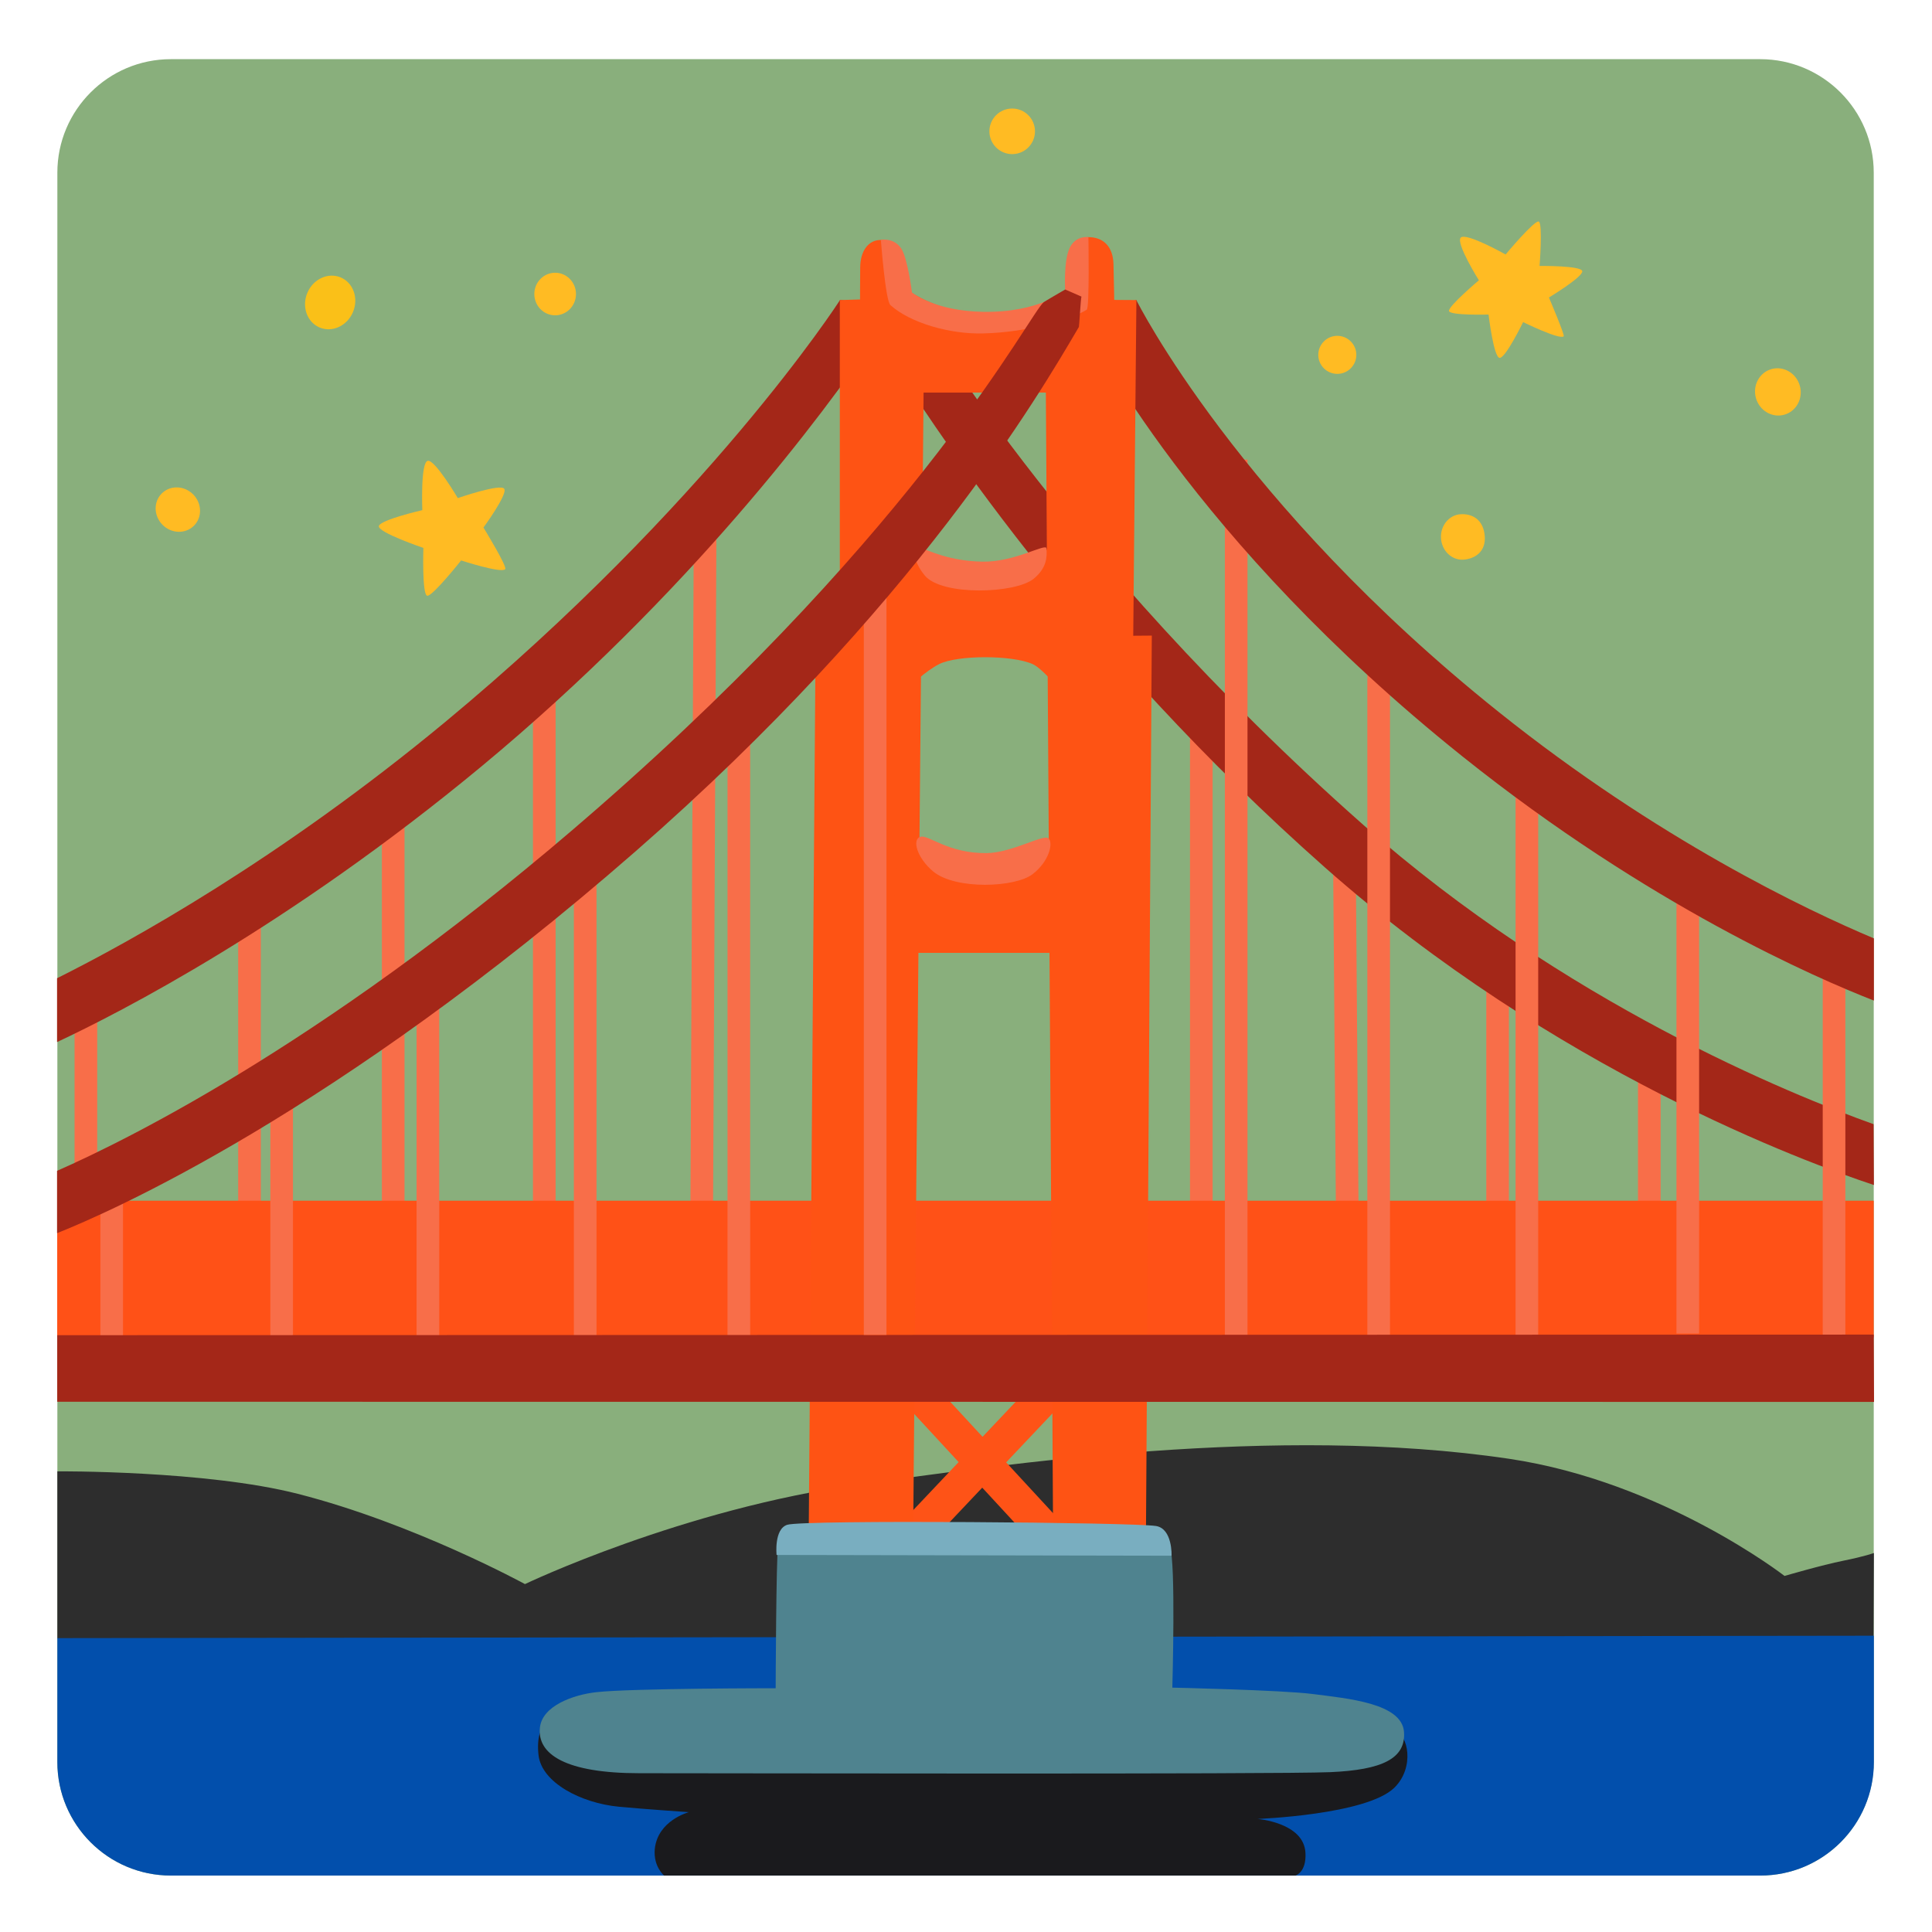 <svg xmlns="http://www.w3.org/2000/svg" xml:space="preserve" id="Layer_3" x="0" y="0" version="1.1" viewBox="0 0 128 128"><path d="M116.62 124.26H11.32c-4.15 0-7.52-3.37-7.52-7.52V11.44c0-4.15 3.37-7.52 7.52-7.52h105.3c4.15 0 7.52 3.37 7.52 7.52v105.3c.01 4.15-3.36 7.52-7.52 7.52" style="fill:#89af7c"/><path d="M16.51 121.06 3.8 108.53V97.48s9.82-.07 15.93 1.49c7.72 1.97 15.05 5.98 15.05 5.98s10.43-4.99 22.2-6.61c9.53-1.31 27.57-3.99 43.01-1.69 10.21 1.52 18.24 7.76 18.24 7.76s2.46-.72 3.9-1.01 2.02-.51 2.02-.51l-.02 5.48-9.46 11.65z" style="fill:#2d2d2d"/><path d="M22.45 56.94h48.32v1.5H22.45z" style="fill:#f86e49" transform="matrix(.005 -1 1 .005 -11.32 104.008)"/><path d="M35.31 45.18h1.5v35.41h-1.5zM25.3 54.45h1.5v25.57h-1.5zM15.78 61.24h1.5v19.2h-1.5zM4.94 65.94h1.5v13.83h-1.5zM78.84 47.77h1.5v33.31h-1.5z" style="fill:#f86e49"/><path d="M88.43 56.45h1.5v24.63h-1.5z" style="fill:#f86e49" transform="matrix(1 -.008 .008 1 -.564 .738)"/><path d="M98.47 64.97h1.5v15.26h-1.5zM108.52 71.51h1.5v9.21h-1.5z" style="fill:#f86e49"/><path d="M3.78 64.81c4.83-2.41 14.75-7.89 25.72-16.98 17.36-14.39 26.04-27.76 26.15-27.95.01-.01 1.49.19 2.17.23.68.01 2.2-.9 2.53-.3.1.19 9.84 17.04 29.95 34.82 13.36 11.81 28.29 17.87 33.83 19.85l.02 4.03c-4.48-1.48-21.17-7.6-36.37-21.04-16.3-14.42-26.05-29.27-29.73-35.2-3.46 5.14-12.37 17.07-26.12 28.48C19.1 61.39 7.88 67.12 3.78 69.04z" style="fill:#a42718"/><path d="M124.15 108.37v8.37c0 4.15-3.37 7.52-7.52 7.52H11.32c-4.15 0-7.52-3.37-7.52-7.52v-8.21z" style="fill:#024fac"/><path d="M44 124.26h41.83s.73-.21.66-1.5c-.1-2.02-3.18-2.25-3.18-2.25s7.21-.27 9.06-2.06c1.38-1.34.93-3.57.02-3.78s-55.42-1.05-55.42-1.05-1.57.22-1.29 2.67c.21 1.81 2.81 3.17 5.32 3.41 1.69.16 4.64.36 4.64.36s-2.07.54-2.26 2.45c-.1 1.17.62 1.75.62 1.75" style="fill:#1a1a1d"/><path d="m60.24 102 10.32-10.91M60.14 91.52l9.88 10.7" style="fill:none;stroke:#fe5317;stroke-width:2.3;stroke-miterlimit:10"/><path d="M3.79 79.55h120.35v9.05H3.79z" style="fill:#ff5117"/><path d="M6.65 78.05h1.5v10.9h-1.5zM17.91 72.48h1.5v16.84h-1.5zM27.6 66.18h1.5v23.26h-1.5zM38.02 57.58h1.5v31.5h-1.5zM48.2 47.77h1.5V89.2h-1.5zM81.15 30.45h1.5v58.87h-1.5zM90.59 41.23h1.5v47.73h-1.5zM100.41 50.8h1.5v37.92h-1.5zM111.07 58.31h1.5v30.04h-1.5zM120.76 64.85h1.5v23.86h-1.5z" style="fill:#f86e49"/><path d="M124.15 62.17c-4.49-1.89-14.31-6.56-24.87-15.01-17.23-13.78-23.94-27.16-24-27.29l-3.36 1.71c.27.58 7.01 14.17 24.99 28.55 12.37 9.89 23.49 14.7 27.24 16.16z" style="fill:#a42718"/><path d="m53.58 101.6.46-59.63h1.6V19.88l1.34-.04s0-1.11.01-2.13c.01-1.06.52-1.78 1.3-1.81 1.86-.07 1.87 3.32 1.87 3.32s2.06 1.66 5.82 1.61 4.73-1.43 4.73-1.43-.02-3.7 1.39-3.69c1.01 0 1.63.63 1.67 1.76.03 1.14.05 2.4.05 2.4l1.47.01-.21 22.24 1.23-.01-.39 59.98-6.15-.37-.07-11.88-.02-3.82-.39-60.01h-8.1l-.55 59.76-.04 4.45-.1 11.32z" style="fill:#fe5314"/><path d="M59.06 63.13h14.55l-3.64-7.07s-2.56 1.21-4.99 1.21-5.46-2.56-5.46-2.56zM60.27 45.48s1.06-1.03 1.95-1.48c1.21-.61 4.85-.61 6.2 0 .8.36 2.43 2.49 2.43 2.49l-.67-11.97s-.89 3.97-4.72 4.35c-1.74.17-5.12-2.09-5.12-2.09z" style="fill:#fe5314"/><path d="M58.99 20.21c1.3 1.18 3.94 1.94 6.14 1.88 3.02-.07 5.89-.96 6.87-1.57.19-.12.11-4.81.11-4.81s-.8-.13-1.22.67c-.44.84-.32 2.85-.32 2.85s-1.66 1.49-5.44 1.43c-3.25-.06-4.71-1.28-4.71-1.28s-.28-2.28-.72-2.93c-.5-.73-1.34-.56-1.34-.56s.3 4.02.63 4.32M60.98 36.29c-.6-.2-.52.87.29 1.84 1.12 1.36 6 1.21 7.22.21.86-.71.89-1.44.84-2.01-.03-.37-2.11.93-4.26.88-2.16-.04-3.49-.72-4.09-.92M60.98 55.44c-.58.17-.22 1.41.85 2.3 1.47 1.22 5.44 1.07 6.59.17 1.1-.85 1.38-2.08 1.04-2.37-.33-.29-2.42.96-4.09.98-2.56.03-3.86-1.24-4.39-1.08" style="fill:#f86e49"/><path d="M124.16 92.88 3.79 92.87v-4.41l120.35-.04z" style="fill:#a42718"/><path d="M57.23 37.17h1.5v51.27h-1.5z" style="fill:#f86e49"/><path d="M3.78 77.57c4.91-2.16 18.55-8.93 35.81-24.02 21.63-18.9 28.63-32.79 29.56-33.53.04-.04 1.42-.84 1.42-.84l1.08.47c-.05.12-.15 1.98-.17 2.01-2.65 4.52-10.84 18.55-29.38 34.75C22.13 73.85 7.15 80.36 3.78 81.7z" style="fill:#a42718"/><path d="M51.39 111.85s-9.55 0-11.87.26c-1.55.17-3.6.91-3.75 2.35-.19 1.78 1.73 3.02 6.59 3.02s42.32.08 45.77-.07 5.01-.9 4.89-2.66c-.14-1.92-3.75-2.22-6.07-2.52-2.04-.26-9.28-.42-9.28-.42s.24-8.43-.16-9.28-13.69-.77-13.69-.77-12.15-.13-12.27.62c-.13.79-.16 9.47-.16 9.47" style="fill:#4f838f"/><path d="M52.16 101.02c-.89.28-.71 2-.71 2l26.17.05s.07-1.8-1.04-1.97c-1.5-.24-23.34-.42-24.42-.08" style="fill:#79aec0"/><circle cx="67.06" cy="8.7" r="1.51" style="fill:#ffbb23"/><ellipse cx="21.88" cy="20.04" rx="1.8" ry="1.64" style="fill:#fac018" transform="rotate(-67.356 21.876 20.044)"/><ellipse cx="36.78" cy="19.48" rx="1.38" ry="1.41" style="fill:#ffbb23"/><circle cx="88.6" cy="23.51" r="1.26" style="fill:#ffbb23"/><path d="M98.37 35.54c.07 1.03-.67 1.49-1.43 1.54-.76.04-1.42-.59-1.47-1.42s.53-1.54 1.29-1.59c.77-.05 1.53.34 1.61 1.47" style="fill:#ffbb23"/><ellipse cx="117.79" cy="25.96" rx="1.51" ry="1.57" style="fill:#ffbb23" transform="rotate(-15.557 117.807 25.965)"/><ellipse cx="11.78" cy="33.76" rx="1.43" ry="1.51" style="fill:#ffbb23" transform="rotate(-45.001 11.784 33.758)"/><path d="M30.33 33s-1.52-2.57-1.99-2.47c-.49.11-.36 3.27-.36 3.27s-2.81.64-2.88 1.06c-.06.42 2.95 1.44 2.95 1.44s-.1 3.14.26 3.17 2.24-2.34 2.24-2.34 2.66.87 2.92.58c.15-.17-1.44-2.76-1.44-2.76s1.6-2.18 1.38-2.56-3.08.61-3.08.61M99.75 16.86s1.93-2.31 2.2-2.18c.27.14.05 2.94.05 2.94s2.8-.03 2.83.35c.03.39-2.21 1.74-2.21 1.74s1.06 2.48.98 2.57c-.24.26-2.69-.94-2.69-.94s-1.15 2.37-1.55 2.37-.74-2.87-.74-2.87-2.54.07-2.62-.23 1.98-2.04 1.98-2.04-1.55-2.47-1.2-2.83c.36-.35 2.97 1.12 2.97 1.12" style="fill:#ffbb23"/></svg>